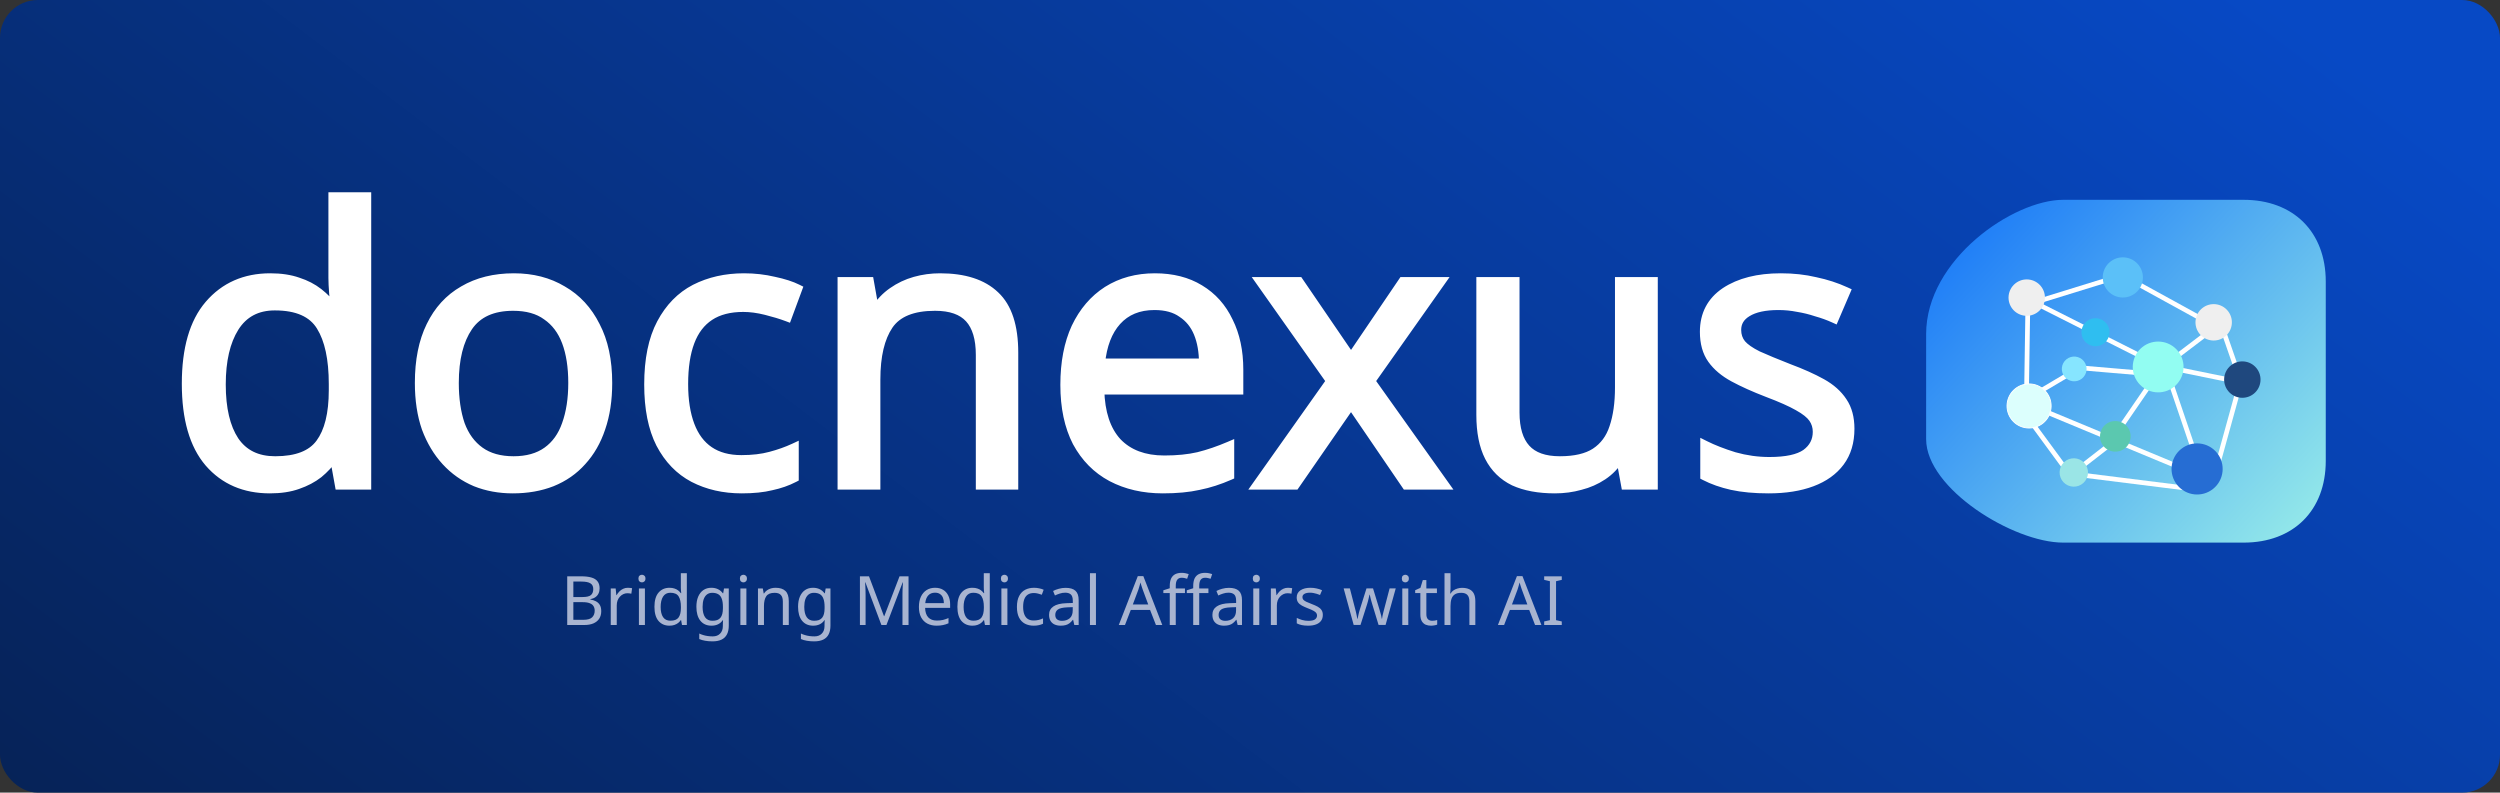 <svg width="2640" height="837" viewBox="0 0 2640 837" fill="none" xmlns="http://www.w3.org/2000/svg">
<rect x="0" y="0" width="2640" height="837" fill="#333333" stroke="none"/>
<rect width="2640" height="837" rx="40" fill="url(#paint0_linear_2361_11659)"/>
<path fill-rule="evenodd" clip-rule="evenodd" d="M2178.7 211C2126.08 211 2034 274 2034 352.768V463.764C2034 516.084 2126.08 573 2178.7 573H2369.25C2421.87 573 2456 539.062 2456 486.742V297.258C2456 244.938 2421.87 211 2369.25 211H2178.7Z" fill="url(#paint1_linear_2361_11659)"/>
<path d="M285 516C258.333 516 237 506.8 221 488.4C205 469.733 197 442 197 405.2C197 368.4 205 340.667 221 322C237.267 303.067 258.733 293.6 285.4 293.6C296.6 293.6 306.333 295.067 314.6 298C322.867 300.667 330.067 304.4 336.2 309.2C342.333 314 347.533 319.333 351.8 325.2H354.2C353.933 321.733 353.4 316.667 352.6 310C352.067 303.067 351.8 297.6 351.8 293.6V208H387V512H358.6L353.4 483.2H351.8C347.533 489.333 342.333 494.933 336.2 500C330.067 504.8 322.733 508.667 314.2 511.6C305.933 514.533 296.2 516 285 516ZM290.6 486.8C313.267 486.8 329.133 480.667 338.2 468.4C347.533 455.867 352.2 437.067 352.2 412V405.6C352.2 378.933 347.8 358.533 339 344.4C330.2 330 313.933 322.8 290.2 322.8C271.267 322.8 257 330.4 247.4 345.6C238.067 360.533 233.4 380.667 233.4 406C233.4 431.6 238.067 451.467 247.4 465.6C257 479.733 271.4 486.8 290.6 486.8ZM641.494 404.4C641.494 422.267 639.094 438.133 634.294 452C629.76 465.6 623.094 477.2 614.294 486.8C605.76 496.4 595.227 503.733 582.694 508.8C570.427 513.6 556.694 516 541.494 516C527.36 516 514.294 513.6 502.294 508.8C490.294 503.733 479.894 496.4 471.094 486.8C462.294 477.2 455.36 465.6 450.294 452C445.494 438.133 443.094 422.267 443.094 404.4C443.094 380.667 447.094 360.667 455.094 344.4C463.094 327.867 474.56 315.333 489.494 306.8C504.427 298 522.16 293.6 542.694 293.6C562.16 293.6 579.227 298 593.894 306.8C608.827 315.333 620.427 327.867 628.694 344.4C637.227 360.667 641.494 380.667 641.494 404.4ZM479.494 404.4C479.494 421.2 481.627 435.867 485.894 448.4C490.427 460.667 497.36 470.133 506.694 476.8C516.027 483.467 527.894 486.8 542.294 486.8C556.694 486.8 568.56 483.467 577.894 476.8C587.227 470.133 594.027 460.667 598.294 448.4C602.827 435.867 605.094 421.2 605.094 404.4C605.094 387.333 602.827 372.8 598.294 360.8C593.76 348.8 586.827 339.6 577.494 333.2C568.427 326.533 556.56 323.2 541.894 323.2C520.027 323.2 504.16 330.4 494.294 344.8C484.427 359.2 479.494 379.067 479.494 404.4ZM783.281 516C764.348 516 747.415 512.133 732.481 504.4C717.815 496.667 706.215 484.667 697.681 468.4C689.415 452.133 685.281 431.333 685.281 406C685.281 379.6 689.681 358.133 698.481 341.6C707.281 325.067 719.148 312.933 734.081 305.2C749.281 297.467 766.481 293.6 785.681 293.6C796.615 293.6 807.148 294.8 817.281 297.2C827.415 299.333 835.681 302 842.081 305.2L831.281 334.4C824.881 332 817.415 329.733 808.881 327.6C800.348 325.467 792.348 324.4 784.881 324.4C770.481 324.4 758.615 327.467 749.281 333.6C739.948 339.733 733.015 348.8 728.481 360.8C723.948 372.8 721.681 387.733 721.681 405.6C721.681 422.667 723.948 437.2 728.481 449.2C733.015 461.2 739.815 470.267 748.881 476.4C757.948 482.533 769.281 485.6 782.881 485.6C794.615 485.6 804.881 484.4 813.681 482C822.748 479.6 831.015 476.667 838.481 473.2V504.4C831.281 508.133 823.281 510.933 814.481 512.8C805.948 514.933 795.548 516 783.281 516ZM992.669 293.6C1018.27 293.6 1037.6 299.867 1050.67 312.4C1063.74 324.667 1070.27 344.667 1070.27 372.4V512H1035.47V374.8C1035.47 357.467 1031.6 344.533 1023.87 336C1016.14 327.467 1004 323.2 987.469 323.2C963.735 323.2 947.335 329.867 938.269 343.2C929.202 356.533 924.669 375.733 924.669 400.8V512H889.469V297.6H917.869L923.069 326.8H925.069C929.869 319.333 935.735 313.2 942.669 308.4C949.869 303.333 957.735 299.6 966.269 297.2C974.802 294.8 983.602 293.6 992.669 293.6ZM1219.53 293.6C1237.93 293.6 1253.67 297.6 1266.73 305.6C1280.07 313.6 1290.2 324.933 1297.13 339.6C1304.33 354 1307.93 370.933 1307.93 390.4V411.6H1161.13C1161.67 435.867 1167.8 454.4 1179.53 467.2C1191.53 479.733 1208.2 486 1229.53 486C1243.13 486 1255.13 484.8 1265.53 482.4C1276.2 479.733 1287.13 476 1298.33 471.2V502C1287.4 506.8 1276.6 510.267 1265.93 512.4C1255.27 514.8 1242.6 516 1227.93 516C1207.67 516 1189.67 511.867 1173.93 503.6C1158.47 495.333 1146.33 483.067 1137.53 466.8C1129 450.267 1124.73 430.133 1124.73 406.4C1124.73 382.933 1128.6 362.8 1136.33 346C1144.33 329.2 1155.4 316.267 1169.53 307.2C1183.93 298.133 1200.6 293.6 1219.53 293.6ZM1219.13 322.4C1202.33 322.4 1189 327.867 1179.13 338.8C1169.53 349.467 1163.8 364.4 1161.93 383.6H1271.13C1271.13 371.333 1269.27 360.667 1265.53 351.6C1261.8 342.533 1256.07 335.467 1248.33 330.4C1240.87 325.067 1231.13 322.4 1219.13 322.4ZM1405.5 402.4L1331.5 297.6H1371.5L1426.7 378.4L1481.5 297.6H1521.1L1447.1 402.4L1525.1 512H1485.1L1426.7 426.4L1367.5 512H1327.9L1405.5 402.4ZM1745.62 297.6V512H1716.82L1711.62 483.6H1710.02C1705.49 491.067 1699.62 497.2 1692.42 502C1685.22 506.8 1677.36 510.267 1668.82 512.4C1660.29 514.8 1651.36 516 1642.02 516C1624.96 516 1610.56 513.333 1598.82 508C1587.36 502.4 1578.69 493.867 1572.82 482.4C1566.96 470.933 1564.02 456.133 1564.02 438V297.6H1599.62V435.6C1599.62 452.667 1603.49 465.467 1611.22 474C1618.96 482.533 1630.96 486.8 1647.22 486.8C1663.22 486.8 1675.76 483.867 1684.82 478C1694.16 471.867 1700.69 463.067 1704.42 451.6C1708.42 439.867 1710.42 425.733 1710.42 409.2V297.6H1745.62ZM1953.29 452.8C1953.29 466.667 1949.82 478.267 1942.89 487.6C1935.95 496.933 1926.09 504 1913.29 508.8C1900.49 513.6 1885.29 516 1867.69 516C1852.75 516 1839.82 514.8 1828.89 512.4C1818.22 510 1808.75 506.667 1800.49 502.4V470.4C1809.02 474.667 1819.29 478.667 1831.29 482.4C1843.55 485.867 1855.95 487.6 1868.49 487.6C1886.35 487.6 1899.29 484.8 1907.29 479.2C1915.29 473.333 1919.29 465.6 1919.29 456C1919.29 450.667 1917.82 445.867 1914.89 441.6C1911.95 437.333 1906.62 433.067 1898.89 428.8C1891.42 424.533 1880.62 419.733 1866.49 414.4C1852.62 409.067 1840.75 403.733 1830.89 398.4C1821.02 393.067 1813.42 386.667 1808.09 379.2C1802.75 371.733 1800.09 362.133 1800.09 350.4C1800.09 332.267 1807.42 318.267 1822.09 308.4C1837.02 298.533 1856.49 293.6 1880.49 293.6C1893.55 293.6 1905.69 294.933 1916.89 297.6C1928.35 300 1939.02 303.467 1948.89 308L1936.89 336C1931.02 333.333 1924.75 331.067 1918.09 329.2C1911.69 327.067 1905.15 325.467 1898.49 324.4C1891.82 323.067 1885.02 322.4 1878.09 322.4C1863.69 322.4 1852.62 324.8 1844.89 329.6C1837.42 334.133 1833.69 340.4 1833.69 348.4C1833.69 354.267 1835.42 359.333 1838.89 363.6C1842.35 367.6 1848.09 371.6 1856.09 375.6C1864.35 379.333 1875.29 383.867 1888.89 389.2C1902.49 394.267 1914.09 399.467 1923.69 404.8C1933.29 410.133 1940.62 416.667 1945.69 424.4C1950.75 431.867 1953.29 441.333 1953.29 452.8Z" fill="white"/>
<path d="M221 488.4L217.204 491.654L217.215 491.667L217.227 491.681L221 488.4ZM221 322L217.207 318.742L217.204 318.746L221 322ZM314.6 298L312.928 302.712L312.996 302.736L313.065 302.759L314.6 298ZM336.2 309.2L339.282 305.262L336.2 309.2ZM351.8 325.2L347.756 328.141L349.254 330.2H351.8V325.2ZM354.2 325.2V330.2H359.599L359.185 324.817L354.2 325.2ZM352.6 310L347.615 310.383L347.623 310.49L347.636 310.596L352.6 310ZM351.8 208V203H346.8V208H351.8ZM387 208H392V203H387V208ZM387 512V517H392V512H387ZM358.6 512L353.68 512.888L354.422 517H358.6V512ZM353.4 483.2L358.32 482.312L357.578 478.2H353.4V483.2ZM351.8 483.2V478.2H349.187L347.695 480.345L351.8 483.2ZM336.2 500L339.282 503.938L339.334 503.897L339.384 503.855L336.2 500ZM314.2 511.6L312.575 506.872L312.551 506.88L312.528 506.888L314.2 511.6ZM338.2 468.4L334.19 465.414L334.184 465.421L334.179 465.428L338.2 468.4ZM339 344.4L334.734 347.007L334.744 347.025L334.756 347.043L339 344.4ZM247.4 345.6L243.173 342.93L243.166 342.94L243.16 342.95L247.4 345.6ZM247.4 465.6L243.228 468.355L243.246 468.382L243.264 468.409L247.4 465.6ZM285 511C259.628 511 239.728 502.317 224.773 485.119L217.227 491.681C234.272 511.283 257.039 521 285 521V511ZM224.796 485.146C209.879 467.742 202 441.38 202 405.2H192C192 442.62 200.121 471.724 217.204 491.654L224.796 485.146ZM202 405.2C202 369.02 209.879 342.658 224.796 325.254L217.204 318.746C200.121 338.676 192 367.78 192 405.2H202ZM224.793 325.258C240.038 307.514 260.078 298.6 285.4 298.6V288.6C257.389 288.6 234.495 298.62 217.207 318.742L224.793 325.258ZM285.4 298.6C296.181 298.6 305.323 300.014 312.928 302.712L316.272 293.288C307.343 290.12 297.02 288.6 285.4 288.6V298.6ZM313.065 302.759C320.836 305.265 327.499 308.739 333.118 313.138L339.282 305.262C332.635 300.061 324.897 296.068 316.135 293.241L313.065 302.759ZM333.118 313.138C338.913 317.673 343.782 322.676 347.756 328.141L355.844 322.259C351.285 315.991 345.753 310.327 339.282 305.262L333.118 313.138ZM351.8 330.2H354.2V320.2H351.8V330.2ZM359.185 324.817C358.91 321.241 358.367 316.09 357.564 309.404L347.636 310.596C348.433 317.244 348.956 322.226 349.215 325.583L359.185 324.817ZM357.585 309.617C357.056 302.733 356.8 297.412 356.8 293.6H346.8C346.8 297.788 347.078 303.401 347.615 310.383L357.585 309.617ZM356.8 293.6V208H346.8V293.6H356.8ZM351.8 213H387V203H351.8V213ZM382 208V512H392V208H382ZM387 507H358.6V517H387V507ZM363.52 511.112L358.32 482.312L348.48 484.088L353.68 512.888L363.52 511.112ZM353.4 478.2H351.8V488.2H353.4V478.2ZM347.695 480.345C343.705 486.081 338.821 491.35 333.016 496.145L339.384 503.855C345.846 498.517 351.362 492.586 355.905 486.055L347.695 480.345ZM333.118 496.062C327.486 500.47 320.664 504.091 312.575 506.872L315.825 516.328C324.803 513.242 332.647 509.13 339.282 503.938L333.118 496.062ZM312.528 506.888C304.923 509.586 295.781 511 285 511V521C296.62 521 306.943 519.48 315.872 516.312L312.528 506.888ZM290.6 491.8C314.049 491.8 331.818 485.446 342.221 471.372L334.179 465.428C326.448 475.887 312.485 481.8 290.6 481.8V491.8ZM342.21 471.386C352.471 457.608 357.2 437.542 357.2 412H347.2C347.2 436.591 342.596 454.125 334.19 465.414L342.21 471.386ZM357.2 412V405.6H347.2V412H357.2ZM357.2 405.6C357.2 378.509 352.752 357.027 343.244 341.757L334.756 347.043C342.848 360.04 347.2 379.357 347.2 405.6H357.2ZM343.266 341.793C333.214 325.343 314.894 317.8 290.2 317.8V327.8C312.973 327.8 327.186 334.657 334.734 347.007L343.266 341.793ZM290.2 317.8C269.661 317.8 253.746 326.189 243.173 342.93L251.627 348.27C260.254 334.611 272.872 327.8 290.2 327.8V317.8ZM243.16 342.95C233.158 358.954 228.4 380.119 228.4 406H238.4C238.4 381.214 242.976 362.113 251.64 348.25L243.16 342.95ZM228.4 406C228.4 432.111 233.144 453.086 243.228 468.355L251.572 462.845C242.989 449.847 238.4 431.089 238.4 406H228.4ZM243.264 468.409C253.922 484.1 269.983 491.8 290.6 491.8V481.8C272.817 481.8 260.078 475.367 251.536 462.791L243.264 468.409ZM634.294 452L629.569 450.364L629.559 450.392L629.55 450.419L634.294 452ZM614.294 486.8L610.608 483.421L610.582 483.45L610.557 483.478L614.294 486.8ZM582.694 508.8L584.516 513.456L584.542 513.446L584.568 513.436L582.694 508.8ZM502.294 508.8L500.349 513.406L500.393 513.425L500.437 513.442L502.294 508.8ZM471.094 486.8L467.408 490.179L467.408 490.179L471.094 486.8ZM450.294 452L445.569 453.636L445.588 453.691L445.608 453.746L450.294 452ZM455.094 344.4L459.581 346.607L459.588 346.592L459.595 346.578L455.094 344.4ZM489.494 306.8L491.974 311.141L492.003 311.125L492.032 311.108L489.494 306.8ZM593.894 306.8L591.321 311.087L591.367 311.115L591.413 311.141L593.894 306.8ZM628.694 344.4L624.222 346.636L624.243 346.68L624.266 346.723L628.694 344.4ZM485.894 448.4L481.161 450.011L481.181 450.073L481.204 450.133L485.894 448.4ZM506.694 476.8L509.6 472.731L509.6 472.731L506.694 476.8ZM577.894 476.8L574.988 472.731L574.988 472.731L577.894 476.8ZM598.294 448.4L593.592 446.699L593.581 446.728L593.571 446.757L598.294 448.4ZM598.294 360.8L602.971 359.033L602.971 359.033L598.294 360.8ZM577.494 333.2L574.532 337.228L574.598 337.277L574.666 337.324L577.494 333.2ZM494.294 344.8L498.418 347.626L498.418 347.626L494.294 344.8ZM636.494 404.4C636.494 421.827 634.152 437.124 629.569 450.364L639.019 453.636C644.035 439.143 646.494 422.706 646.494 404.4H636.494ZM629.55 450.419C625.217 463.42 618.887 474.39 610.608 483.421L617.98 490.179C627.3 480.01 634.304 467.78 639.037 453.581L629.55 450.419ZM610.557 483.478C602.562 492.472 592.678 499.371 580.82 504.164L584.568 513.436C597.776 508.096 608.959 500.328 618.031 490.122L610.557 483.478ZM580.872 504.144C569.268 508.684 556.165 511 541.494 511V521C557.222 521 571.586 518.516 584.516 513.456L580.872 504.144ZM541.494 511C527.937 511 515.507 508.7 504.151 504.158L500.437 513.442C513.08 518.5 526.784 521 541.494 521V511ZM504.239 504.194C492.9 499.406 483.094 492.492 474.78 483.421L467.408 490.179C476.693 500.308 487.687 508.06 500.349 513.406L504.239 504.194ZM474.78 483.421C466.462 474.348 459.847 463.32 454.979 450.254L445.608 453.746C450.874 467.88 458.126 480.052 467.408 490.179L474.78 483.421ZM455.019 450.364C450.435 437.124 448.094 421.827 448.094 404.4H438.094C438.094 422.706 440.552 439.143 445.569 453.636L455.019 450.364ZM448.094 404.4C448.094 381.204 452.006 362.008 459.581 346.607L450.607 342.193C442.182 359.325 438.094 380.129 438.094 404.4H448.094ZM459.595 346.578C467.186 330.888 477.978 319.139 491.974 311.141L487.013 302.459C471.143 311.527 459.001 324.845 450.593 342.222L459.595 346.578ZM492.032 311.108C506.065 302.838 522.887 298.6 542.694 298.6V288.6C521.434 288.6 502.789 293.162 486.955 302.492L492.032 311.108ZM542.694 298.6C561.382 298.6 577.534 302.815 591.321 311.087L596.466 302.513C580.92 293.185 562.939 288.6 542.694 288.6V298.6ZM591.413 311.141C605.425 319.148 616.362 330.916 624.222 346.636L633.166 342.164C624.492 324.817 612.23 311.519 596.374 302.459L591.413 311.141ZM624.266 346.723C632.33 362.094 636.494 381.247 636.494 404.4H646.494C646.494 380.087 642.124 359.239 633.122 342.077L624.266 346.723ZM474.494 404.4C474.494 421.608 476.677 436.841 481.161 450.011L490.627 446.789C486.577 434.892 484.494 420.792 484.494 404.4H474.494ZM481.204 450.133C486.034 463.203 493.529 473.541 503.788 480.869L509.6 472.731C501.192 466.726 494.82 458.13 490.584 446.667L481.204 450.133ZM503.788 480.869C514.164 488.28 527.12 491.8 542.294 491.8V481.8C528.668 481.8 517.89 478.653 509.6 472.731L503.788 480.869ZM542.294 491.8C557.468 491.8 570.424 488.28 580.8 480.869L574.988 472.731C566.697 478.653 555.92 481.8 542.294 481.8V491.8ZM580.8 480.869C591.084 473.523 598.456 463.152 603.016 450.043L593.571 446.757C589.598 458.181 583.37 466.744 574.988 472.731L580.8 480.869ZM602.996 450.101C607.77 436.901 610.094 421.635 610.094 404.4H600.094C600.094 420.765 597.884 434.832 593.592 446.699L602.996 450.101ZM610.094 404.4C610.094 386.918 607.775 371.75 602.971 359.033L593.616 362.567C597.879 373.85 600.094 387.749 600.094 404.4H610.094ZM602.971 359.033C598.127 346.209 590.607 336.13 580.321 329.076L574.666 337.324C583.047 343.07 589.394 351.391 593.616 362.567L602.971 359.033ZM580.456 329.172C570.303 321.706 557.303 318.2 541.894 318.2V328.2C555.817 328.2 566.552 331.36 574.532 337.228L580.456 329.172ZM541.894 318.2C518.847 318.2 501.205 325.867 490.169 341.974L498.418 347.626C507.116 334.933 521.207 328.2 541.894 328.2V318.2ZM490.169 341.974C479.528 357.504 474.494 378.492 474.494 404.4H484.494C484.494 379.642 489.326 360.896 498.418 347.626L490.169 341.974ZM732.481 504.4L730.149 508.823L730.166 508.831L730.182 508.84L732.481 504.4ZM697.681 468.4L693.224 470.665L693.238 470.694L693.254 470.723L697.681 468.4ZM698.481 341.6L702.895 343.949L702.895 343.949L698.481 341.6ZM734.081 305.2L731.814 300.744L731.798 300.752L731.782 300.76L734.081 305.2ZM817.281 297.2L816.129 302.065L816.19 302.08L816.251 302.093L817.281 297.2ZM842.081 305.2L846.771 306.934L848.325 302.732L844.317 300.728L842.081 305.2ZM831.281 334.4L829.526 339.082L834.228 340.845L835.971 336.134L831.281 334.4ZM808.881 327.6L810.094 322.749L810.094 322.749L808.881 327.6ZM728.481 360.8L723.804 359.033L723.804 359.033L728.481 360.8ZM728.481 449.2L723.804 450.967L723.804 450.967L728.481 449.2ZM748.881 476.4L751.683 472.259L751.683 472.259L748.881 476.4ZM813.681 482L812.402 477.166L812.384 477.171L812.366 477.176L813.681 482ZM838.481 473.2H843.481V465.366L836.376 468.665L838.481 473.2ZM838.481 504.4L840.783 508.839L843.481 507.44V504.4H838.481ZM814.481 512.8L813.444 507.909L813.356 507.927L813.269 507.949L814.481 512.8ZM783.281 511C765.046 511 748.918 507.281 734.781 499.96L730.182 508.84C745.911 516.985 763.65 521 783.281 521V511ZM734.813 499.977C721.137 492.766 710.225 481.549 702.109 466.077L693.254 470.723C702.204 487.785 714.492 500.567 730.149 508.823L734.813 499.977ZM702.139 466.135C694.34 450.788 690.281 430.835 690.281 406H680.281C680.281 431.832 684.489 453.478 693.224 470.665L702.139 466.135ZM690.281 406C690.281 380.103 694.605 359.524 702.895 343.949L694.068 339.251C684.757 356.743 680.281 379.097 680.281 406H690.281ZM702.895 343.949C711.275 328.205 722.449 316.855 736.381 309.64L731.782 300.76C715.847 309.012 703.288 321.928 694.068 339.251L702.895 343.949ZM736.349 309.656C750.762 302.323 767.169 298.6 785.681 298.6V288.6C765.793 288.6 747.8 292.61 731.814 300.744L736.349 309.656ZM785.681 298.6C796.246 298.6 806.392 299.759 816.129 302.065L818.434 292.335C807.904 289.841 796.983 288.6 785.681 288.6V298.6ZM816.251 302.093C826.135 304.174 833.956 306.728 839.845 309.672L844.317 300.728C837.406 297.272 828.694 294.493 818.311 292.307L816.251 302.093ZM837.392 303.466L826.592 332.666L835.971 336.134L846.771 306.934L837.392 303.466ZM833.037 329.718C826.417 327.236 818.762 324.916 810.094 322.749L807.669 332.451C816.067 334.55 823.345 336.764 829.526 339.082L833.037 329.718ZM810.094 322.749C801.232 320.534 792.822 319.4 784.881 319.4V329.4C791.874 329.4 799.464 330.399 807.669 332.451L810.094 322.749ZM784.881 319.4C769.785 319.4 756.89 322.617 746.535 329.421L752.027 337.779C760.339 332.316 771.178 329.4 784.881 329.4V319.4ZM746.535 329.421C736.193 336.218 728.653 346.198 723.804 359.033L733.159 362.567C737.376 351.402 743.703 343.249 752.027 337.779L746.535 329.421ZM723.804 359.033C718.991 371.772 716.681 387.349 716.681 405.6H726.681C726.681 388.117 728.904 373.828 733.159 362.567L723.804 359.033ZM716.681 405.6C716.681 423.082 719 438.25 723.804 450.967L733.159 447.433C728.896 436.15 726.681 422.251 726.681 405.6H716.681ZM723.804 450.967C728.638 463.762 736.018 473.735 746.08 480.541L751.683 472.259C743.611 466.799 737.391 458.638 733.159 447.433L723.804 450.967ZM746.08 480.541C756.154 487.357 768.526 490.6 782.881 490.6V480.6C770.037 480.6 759.741 477.71 751.683 472.259L746.08 480.541ZM782.881 490.6C794.939 490.6 805.666 489.369 814.997 486.824L812.366 477.176C804.096 479.431 794.29 480.6 782.881 480.6V490.6ZM814.961 486.834C824.273 484.369 832.82 481.341 840.587 477.735L836.376 468.665C829.209 471.992 821.223 474.831 812.402 477.166L814.961 486.834ZM833.481 473.2V504.4H843.481V473.2H833.481ZM836.18 499.961C829.42 503.466 821.851 506.125 813.444 507.909L815.519 517.691C824.711 515.741 833.143 512.8 840.783 508.839L836.18 499.961ZM813.269 507.949C805.253 509.953 795.287 511 783.281 511V521C795.809 521 806.643 519.914 815.694 517.651L813.269 507.949ZM1050.67 312.4L1047.21 316.008L1047.23 316.027L1047.25 316.045L1050.67 312.4ZM1070.27 512V517H1075.27V512H1070.27ZM1035.47 512H1030.47V517H1035.47V512ZM1023.87 336L1027.57 332.642L1027.57 332.642L1023.87 336ZM938.269 343.2L942.403 346.012L942.403 346.012L938.269 343.2ZM924.669 512V517H929.669V512H924.669ZM889.469 512H884.469V517H889.469V512ZM889.469 297.6V292.6H884.469V297.6H889.469ZM917.869 297.6L922.791 296.723L922.057 292.6H917.869V297.6ZM923.069 326.8L918.146 327.677L918.881 331.8H923.069V326.8ZM925.069 326.8V331.8H927.799L929.275 329.504L925.069 326.8ZM942.669 308.4L945.515 312.511L945.531 312.5L945.546 312.489L942.669 308.4ZM992.669 298.6C1017.52 298.6 1035.4 304.681 1047.21 316.008L1054.13 308.792C1039.81 295.052 1019.02 288.6 992.669 288.6V298.6ZM1047.25 316.045C1058.87 326.956 1065.27 345.303 1065.27 372.4H1075.27C1075.27 344.031 1068.6 322.378 1054.09 308.755L1047.25 316.045ZM1065.27 372.4V512H1075.27V372.4H1065.27ZM1070.27 507H1035.47V517H1070.27V507ZM1040.47 512V374.8H1030.47V512H1040.47ZM1040.47 374.8C1040.47 356.835 1036.48 342.465 1027.57 332.642L1020.16 339.358C1026.73 346.602 1030.47 358.098 1030.47 374.8H1040.47ZM1027.57 332.642C1018.54 322.674 1004.79 318.2 987.469 318.2V328.2C1003.22 328.2 1013.73 332.259 1020.16 339.358L1027.57 332.642ZM987.469 318.2C962.91 318.2 944.518 325.119 934.134 340.388L942.403 346.012C950.153 334.615 964.56 328.2 987.469 328.2V318.2ZM934.134 340.388C924.27 354.894 919.669 375.246 919.669 400.8H929.669C929.669 376.221 934.134 358.173 942.403 346.012L934.134 340.388ZM919.669 400.8V512H929.669V400.8H919.669ZM924.669 507H889.469V517H924.669V507ZM894.469 512V297.6H884.469V512H894.469ZM889.469 302.6H917.869V292.6H889.469V302.6ZM912.946 298.477L918.146 327.677L927.991 325.923L922.791 296.723L912.946 298.477ZM923.069 331.8H925.069V321.8H923.069V331.8ZM929.275 329.504C933.738 322.562 939.151 316.917 945.515 312.511L939.823 304.289C932.32 309.483 926 316.105 920.863 324.096L929.275 329.504ZM945.546 312.489C952.28 307.751 959.631 304.261 967.622 302.013L964.915 292.387C955.84 294.939 947.458 298.916 939.791 304.311L945.546 312.489ZM967.622 302.013C975.705 299.74 984.049 298.6 992.669 298.6V288.6C983.155 288.6 973.899 289.86 964.915 292.387L967.622 302.013ZM1266.73 305.6L1264.12 309.864L1264.14 309.876L1264.16 309.887L1266.73 305.6ZM1297.13 339.6L1292.61 341.737L1292.64 341.787L1292.66 341.836L1297.13 339.6ZM1307.93 411.6V416.6H1312.93V411.6H1307.93ZM1161.13 411.6V406.6H1156.02L1156.14 411.71L1161.13 411.6ZM1179.53 467.2L1175.85 470.579L1175.89 470.619L1175.92 470.658L1179.53 467.2ZM1265.53 482.4L1266.66 487.272L1266.7 487.262L1266.75 487.251L1265.53 482.4ZM1298.33 471.2H1303.33V463.617L1296.36 466.604L1298.33 471.2ZM1298.33 502L1300.34 506.578L1303.33 505.266V502H1298.33ZM1265.93 512.4L1264.95 507.497L1264.9 507.509L1264.84 507.522L1265.93 512.4ZM1173.93 503.6L1171.58 508.01L1171.59 508.018L1171.61 508.026L1173.93 503.6ZM1137.53 466.8L1133.09 469.093L1133.11 469.136L1133.14 469.179L1137.53 466.8ZM1136.33 346L1131.82 343.85L1131.81 343.88L1131.79 343.909L1136.33 346ZM1169.53 307.2L1166.87 302.969L1166.85 302.98L1166.83 302.992L1169.53 307.2ZM1179.13 338.8L1175.42 335.45L1175.42 335.455L1179.13 338.8ZM1161.93 383.6L1156.96 383.116L1156.42 388.6H1161.93V383.6ZM1271.13 383.6V388.6H1276.13V383.6H1271.13ZM1265.53 351.6L1260.91 353.504L1260.91 353.504L1265.53 351.6ZM1248.33 330.4L1245.43 334.469L1245.51 334.527L1245.59 334.582L1248.33 330.4ZM1219.53 298.6C1237.2 298.6 1251.99 302.434 1264.12 309.864L1269.35 301.336C1255.35 292.766 1238.67 288.6 1219.53 288.6V298.6ZM1264.16 309.887C1276.61 317.356 1286.08 327.923 1292.61 341.737L1301.65 337.463C1294.32 321.944 1283.53 309.844 1269.31 301.313L1264.16 309.887ZM1292.66 341.836C1299.45 355.411 1302.93 371.549 1302.93 390.4H1312.93C1312.93 370.317 1309.22 352.589 1301.61 337.364L1292.66 341.836ZM1302.93 390.4V411.6H1312.93V390.4H1302.93ZM1307.93 406.6H1161.13V416.6H1307.93V406.6ZM1156.14 411.71C1156.69 436.709 1163.02 456.584 1175.85 470.579L1183.22 463.821C1172.58 452.216 1166.65 435.025 1166.13 411.49L1156.14 411.71ZM1175.92 470.658C1189.07 484.394 1207.17 491 1229.53 491V481C1209.23 481 1193.99 475.072 1183.15 463.742L1175.92 470.658ZM1229.53 491C1243.42 491 1255.81 489.777 1266.66 487.272L1264.41 477.528C1254.46 479.823 1242.85 481 1229.53 481V491ZM1266.75 487.251C1277.7 484.513 1288.88 480.69 1300.3 475.796L1296.36 466.604C1285.38 471.31 1274.7 474.954 1264.32 477.549L1266.75 487.251ZM1293.33 471.2V502H1303.33V471.2H1293.33ZM1296.32 497.422C1285.69 502.091 1275.23 505.441 1264.95 507.497L1266.91 517.303C1277.97 515.092 1289.11 511.509 1300.34 506.578L1296.32 497.422ZM1264.84 507.522C1254.63 509.819 1242.35 511 1227.93 511V521C1242.85 521 1255.91 519.781 1267.03 517.278L1264.84 507.522ZM1227.93 511C1208.36 511 1191.18 507.014 1176.26 499.174L1171.61 508.026C1188.15 516.72 1206.97 521 1227.93 521V511ZM1176.29 499.19C1161.74 491.412 1150.29 479.875 1141.93 464.421L1133.14 469.179C1142.38 486.259 1155.2 499.255 1171.58 508.01L1176.29 499.19ZM1141.98 464.507C1133.9 448.851 1129.73 429.549 1129.73 406.4H1119.73C1119.73 430.717 1124.11 451.682 1133.09 469.093L1141.98 464.507ZM1129.73 406.4C1129.73 383.467 1133.51 364.084 1140.88 348.091L1131.79 343.909C1123.69 361.516 1119.73 382.399 1119.73 406.4H1129.73ZM1140.85 348.15C1148.49 332.098 1158.97 319.918 1172.23 311.408L1166.83 302.992C1151.83 312.615 1140.18 326.302 1131.82 343.85L1140.85 348.15ZM1172.2 311.431C1185.71 302.922 1201.43 298.6 1219.53 298.6V288.6C1199.77 288.6 1182.16 293.344 1166.87 302.969L1172.2 311.431ZM1219.13 317.4C1201.14 317.4 1186.38 323.313 1175.42 335.45L1182.85 342.15C1191.63 332.42 1203.53 327.4 1219.13 327.4V317.4ZM1175.42 335.455C1164.89 347.15 1158.89 363.214 1156.96 383.116L1166.91 384.084C1168.71 365.586 1174.18 351.784 1182.85 342.145L1175.42 335.455ZM1161.93 388.6H1271.13V378.6H1161.93V388.6ZM1276.13 383.6C1276.13 370.838 1274.19 359.498 1270.16 349.696L1260.91 353.504C1264.34 361.836 1266.13 371.828 1266.13 383.6H1276.13ZM1270.16 349.696C1266.07 339.757 1259.7 331.871 1251.07 326.218L1245.59 334.582C1252.43 339.062 1257.54 345.309 1260.91 353.504L1270.16 349.696ZM1251.24 326.331C1242.7 320.23 1231.86 317.4 1219.13 317.4V327.4C1230.41 327.4 1239.04 329.903 1245.43 334.469L1251.24 326.331ZM1405.5 402.4L1409.58 405.289L1411.63 402.404L1409.59 399.516L1405.5 402.4ZM1331.5 297.6V292.6H1321.85L1327.42 300.484L1331.5 297.6ZM1371.5 297.6L1375.63 294.78L1374.14 292.6H1371.5V297.6ZM1426.7 378.4L1422.57 381.22L1426.72 387.286L1430.84 381.206L1426.7 378.4ZM1481.5 297.6V292.6H1478.85L1477.37 294.793L1481.5 297.6ZM1521.1 297.6L1525.19 300.484L1530.75 292.6H1521.1V297.6ZM1447.1 402.4L1443.02 399.516L1440.97 402.411L1443.03 405.299L1447.1 402.4ZM1525.1 512V517H1534.8L1529.18 509.101L1525.1 512ZM1485.1 512L1480.97 514.818L1482.46 517H1485.1V512ZM1426.7 426.4L1430.83 423.582L1426.73 417.569L1422.59 423.556L1426.7 426.4ZM1367.5 512V517H1370.12L1371.62 514.844L1367.5 512ZM1327.9 512L1323.82 509.111L1318.24 517H1327.9V512ZM1409.59 399.516L1335.59 294.716L1327.42 300.484L1401.42 405.284L1409.59 399.516ZM1331.5 302.6H1371.5V292.6H1331.5V302.6ZM1367.37 300.42L1422.57 381.22L1430.83 375.58L1375.63 294.78L1367.37 300.42ZM1430.84 381.206L1485.64 300.406L1477.37 294.793L1422.57 375.593L1430.84 381.206ZM1481.5 302.6H1521.1V292.6H1481.5V302.6ZM1517.02 294.716L1443.02 399.516L1451.19 405.284L1525.19 300.484L1517.02 294.716ZM1443.03 405.299L1521.03 514.899L1529.18 509.101L1451.18 399.501L1443.03 405.299ZM1525.1 507H1485.1V517H1525.1V507ZM1489.23 509.182L1430.83 423.582L1422.57 429.218L1480.97 514.818L1489.23 509.182ZM1422.59 423.556L1363.39 509.156L1371.62 514.844L1430.82 429.244L1422.59 423.556ZM1367.5 507H1327.9V517H1367.5V507ZM1331.98 514.889L1409.58 405.289L1401.42 399.511L1323.82 509.111L1331.98 514.889ZM1745.62 297.6H1750.62V292.6H1745.62V297.6ZM1745.62 512V517H1750.62V512H1745.62ZM1716.82 512L1711.9 512.901L1712.65 517H1716.82V512ZM1711.62 483.6L1716.54 482.699L1715.79 478.6H1711.62V483.6ZM1710.02 483.6V478.6H1707.21L1705.75 481.005L1710.02 483.6ZM1692.42 502L1689.65 497.84L1689.65 497.84L1692.42 502ZM1668.82 512.4L1667.61 507.549L1667.54 507.567L1667.47 507.587L1668.82 512.4ZM1598.82 508L1596.63 512.493L1596.69 512.523L1596.75 512.552L1598.82 508ZM1572.82 482.4L1568.37 484.677L1568.37 484.677L1572.82 482.4ZM1564.02 297.6V292.6H1559.02V297.6H1564.02ZM1599.62 297.6H1604.62V292.6H1599.62V297.6ZM1611.22 474L1614.93 470.642L1614.93 470.642L1611.22 474ZM1684.82 478L1687.54 482.198L1687.55 482.188L1687.57 482.179L1684.82 478ZM1704.42 451.6L1699.69 449.987L1699.68 450.019L1699.67 450.052L1704.42 451.6ZM1710.42 297.6V292.6H1705.42V297.6H1710.42ZM1740.62 297.6V512H1750.62V297.6H1740.62ZM1745.62 507H1716.82V517H1745.62V507ZM1721.74 511.099L1716.54 482.699L1706.7 484.501L1711.9 512.901L1721.74 511.099ZM1711.62 478.6H1710.02V488.6H1711.62V478.6ZM1705.75 481.005C1701.59 487.853 1696.23 493.449 1689.65 497.84L1695.2 506.16C1703.01 500.951 1709.39 494.281 1714.3 486.195L1705.75 481.005ZM1689.65 497.84C1682.93 502.317 1675.6 505.553 1667.61 507.549L1670.03 517.251C1679.11 514.981 1687.51 511.283 1695.2 506.16L1689.65 497.84ZM1667.47 507.587C1659.4 509.856 1650.92 511 1642.02 511V521C1651.79 521 1661.18 519.744 1670.18 517.213L1667.47 507.587ZM1642.02 511C1625.45 511 1611.8 508.407 1600.89 503.448L1596.75 512.552C1609.31 518.26 1624.46 521 1642.02 521V511ZM1601.02 503.507C1590.53 498.387 1582.65 490.636 1577.27 480.123L1568.37 484.677C1574.73 497.098 1584.18 506.413 1596.63 512.493L1601.02 503.507ZM1577.27 480.123C1571.88 469.589 1569.02 455.645 1569.02 438H1559.02C1559.02 456.622 1562.03 472.278 1568.37 484.677L1577.27 480.123ZM1569.02 438V297.6H1559.02V438H1569.02ZM1564.02 302.6H1599.62V292.6H1564.02V302.6ZM1594.62 297.6V435.6H1604.62V297.6H1594.62ZM1594.62 435.6C1594.62 453.322 1598.63 467.547 1607.52 477.358L1614.93 470.642C1608.35 463.386 1604.62 452.011 1604.62 435.6H1594.62ZM1607.52 477.358C1616.54 487.31 1630.14 491.8 1647.22 491.8V481.8C1631.77 481.8 1621.37 477.756 1614.93 470.642L1607.52 477.358ZM1647.22 491.8C1663.75 491.8 1677.36 488.783 1687.54 482.198L1682.11 473.802C1674.15 478.95 1662.69 481.8 1647.22 481.8V491.8ZM1687.57 482.179C1697.93 475.371 1705.12 465.602 1709.18 453.148L1699.67 450.052C1696.26 460.531 1690.38 468.363 1682.08 473.821L1687.57 482.179ZM1709.15 453.213C1713.38 440.82 1715.42 426.111 1715.42 409.2H1705.42C1705.42 425.356 1703.46 438.914 1699.69 449.987L1709.15 453.213ZM1715.42 409.2V297.6H1705.42V409.2H1715.42ZM1710.42 302.6H1745.62V292.6H1710.42V302.6ZM1942.89 487.6L1938.87 484.618L1938.87 484.618L1942.89 487.6ZM1913.29 508.8L1911.53 504.118L1913.29 508.8ZM1828.89 512.4L1827.79 517.278L1827.8 517.281L1827.82 517.284L1828.89 512.4ZM1800.49 502.4H1795.49V505.446L1798.19 506.843L1800.49 502.4ZM1800.49 470.4L1802.72 465.928L1795.49 462.31V470.4H1800.49ZM1831.29 482.4L1829.8 487.174L1829.86 487.194L1829.93 487.212L1831.29 482.4ZM1907.29 479.2L1910.15 483.296L1910.2 483.265L1910.24 483.232L1907.29 479.2ZM1914.89 441.6L1919.01 438.767L1919.01 438.767L1914.89 441.6ZM1898.89 428.8L1896.41 433.141L1896.44 433.16L1896.47 433.178L1898.89 428.8ZM1866.49 414.4L1864.69 419.067L1864.71 419.072L1864.72 419.078L1866.49 414.4ZM1808.09 379.2L1804.02 382.106L1804.02 382.106L1808.09 379.2ZM1822.09 308.4L1819.33 304.228L1819.31 304.24L1819.3 304.251L1822.09 308.4ZM1916.89 297.6L1915.73 302.464L1915.8 302.48L1915.86 302.494L1916.89 297.6ZM1948.89 308L1953.48 309.97L1955.4 305.491L1950.97 303.457L1948.89 308ZM1936.89 336L1934.82 340.552L1939.47 342.666L1941.48 337.97L1936.89 336ZM1918.09 329.2L1916.51 333.943L1916.62 333.982L1916.74 334.015L1918.09 329.2ZM1898.49 324.4L1897.51 329.303L1897.6 329.322L1897.7 329.337L1898.49 324.4ZM1844.89 329.6L1847.48 333.874L1847.5 333.861L1847.52 333.848L1844.89 329.6ZM1838.89 363.6L1835.01 366.753L1835.06 366.815L1835.11 366.875L1838.89 363.6ZM1856.09 375.6L1853.85 380.072L1853.94 380.116L1854.03 380.157L1856.09 375.6ZM1888.89 389.2L1887.06 393.855L1887.1 393.87L1887.14 393.885L1888.89 389.2ZM1923.69 404.8L1921.26 409.171L1921.26 409.171L1923.69 404.8ZM1945.69 424.4L1941.51 427.14L1941.53 427.174L1941.55 427.208L1945.69 424.4ZM1948.29 452.8C1948.29 465.806 1945.05 476.304 1938.87 484.618L1946.9 490.582C1954.59 480.23 1958.29 467.528 1958.29 452.8H1948.29ZM1938.87 484.618C1932.61 493.052 1923.59 499.596 1911.53 504.118L1915.04 513.482C1928.58 508.404 1939.3 500.814 1946.9 490.582L1938.87 484.618ZM1911.53 504.118C1899.43 508.657 1884.85 511 1867.69 511V521C1885.72 521 1901.55 518.543 1915.04 513.482L1911.53 504.118ZM1867.69 511C1853 511 1840.45 509.818 1829.96 507.516L1827.82 517.284C1839.2 519.782 1852.51 521 1867.69 521V511ZM1829.99 507.522C1819.66 505.2 1810.61 501.998 1802.78 497.957L1798.19 506.843C1806.9 511.336 1816.78 514.8 1827.79 517.278L1829.99 507.522ZM1805.49 502.4V470.4H1795.49V502.4H1805.49ZM1798.25 474.872C1807.09 479.291 1817.62 483.384 1829.8 487.174L1832.77 477.626C1820.95 473.949 1810.95 470.043 1802.72 465.928L1798.25 474.872ZM1829.93 487.212C1842.63 490.801 1855.49 492.6 1868.49 492.6V482.6C1856.42 482.6 1844.48 480.932 1832.65 477.588L1829.93 487.212ZM1868.49 492.6C1886.64 492.6 1900.86 489.799 1910.15 483.296L1904.42 475.104C1897.71 479.801 1886.07 482.6 1868.49 482.6V492.6ZM1910.24 483.232C1919.48 476.461 1924.29 467.254 1924.29 456H1914.29C1914.29 463.946 1911.1 470.206 1904.33 475.168L1910.24 483.232ZM1924.29 456C1924.29 449.688 1922.53 443.894 1919.01 438.767L1910.77 444.433C1913.11 447.84 1914.29 451.646 1914.29 456H1924.29ZM1919.01 438.767C1915.43 433.558 1909.3 428.834 1901.3 424.422L1896.47 433.178C1903.94 437.299 1908.48 441.109 1910.77 444.433L1919.01 438.767ZM1901.37 424.459C1893.56 419.999 1882.48 415.09 1868.25 409.722L1864.72 419.078C1878.76 424.377 1889.28 429.068 1896.41 433.141L1901.37 424.459ZM1868.28 409.733C1854.56 404.454 1842.89 399.206 1833.27 394.001L1828.51 402.799C1838.61 408.26 1850.69 413.68 1864.69 419.067L1868.28 409.733ZM1833.27 394.001C1823.92 388.951 1816.96 383.018 1812.16 376.294L1804.02 382.106C1809.88 390.315 1818.12 397.182 1828.51 402.799L1833.27 394.001ZM1812.16 376.294C1807.58 369.885 1805.09 361.382 1805.09 350.4H1795.09C1795.09 362.884 1797.93 373.582 1804.02 382.106L1812.16 376.294ZM1805.09 350.4C1805.09 333.879 1811.63 321.458 1824.88 312.549L1819.3 304.251C1803.21 315.076 1795.09 330.654 1795.09 350.4H1805.09ZM1824.84 312.572C1838.72 303.401 1857.14 298.6 1880.49 298.6V288.6C1855.83 288.6 1835.32 293.666 1819.33 304.228L1824.84 312.572ZM1880.49 298.6C1893.22 298.6 1904.96 299.899 1915.73 302.464L1918.05 292.736C1906.42 289.968 1893.89 288.6 1880.49 288.6V298.6ZM1915.86 302.494C1926.99 304.823 1937.3 308.178 1946.8 312.543L1950.97 303.457C1940.74 298.755 1929.72 295.177 1917.91 292.706L1915.86 302.494ZM1944.29 306.03L1932.29 334.03L1941.48 337.97L1953.48 309.97L1944.29 306.03ZM1938.96 331.448C1932.84 328.668 1926.33 326.316 1919.44 324.385L1916.74 334.015C1923.18 335.817 1929.2 337.999 1934.82 340.552L1938.96 331.448ZM1919.67 324.457C1913.01 322.237 1906.21 320.572 1899.28 319.463L1897.7 329.337C1904.1 330.361 1910.36 331.896 1916.51 333.943L1919.67 324.457ZM1899.47 319.497C1892.47 318.098 1885.34 317.4 1878.09 317.4V327.4C1884.7 327.4 1891.17 328.035 1897.51 329.303L1899.47 319.497ZM1878.09 317.4C1863.25 317.4 1851.11 319.852 1842.25 325.352L1847.52 333.848C1854.13 329.748 1864.12 327.4 1878.09 327.4V317.4ZM1842.29 325.326C1833.5 330.666 1828.69 338.468 1828.69 348.4H1838.69C1838.69 342.332 1841.34 337.601 1847.48 333.874L1842.29 325.326ZM1828.69 348.4C1828.69 355.332 1830.77 361.533 1835.01 366.753L1842.77 360.447C1840.08 357.134 1838.69 353.201 1838.69 348.4H1828.69ZM1835.11 366.875C1839.2 371.6 1845.61 375.953 1853.85 380.072L1858.32 371.128C1850.56 367.247 1845.5 363.6 1842.67 360.325L1835.11 366.875ZM1854.03 380.157C1862.4 383.939 1873.42 388.507 1887.06 393.855L1890.71 384.545C1877.15 379.226 1866.3 374.728 1858.15 371.043L1854.03 380.157ZM1887.14 393.885C1900.58 398.891 1911.94 403.991 1921.26 409.171L1926.12 400.429C1916.24 394.942 1904.4 389.643 1890.63 384.515L1887.14 393.885ZM1921.26 409.171C1930.28 414.184 1936.96 420.201 1941.51 427.14L1949.87 421.66C1944.28 413.133 1936.29 406.082 1926.12 400.429L1921.26 409.171ZM1941.55 427.208C1945.92 433.647 1948.29 442.064 1948.29 452.8H1958.29C1958.29 440.603 1955.59 430.086 1949.82 421.592L1941.55 427.208Z" fill="white"/>
<path d="M613.672 608.592C617.944 608.592 621.52 609 624.4 609.816C627.328 610.632 629.512 611.976 630.952 613.848C632.44 615.72 633.184 618.216 633.184 621.336C633.184 623.352 632.8 625.152 632.032 626.736C631.312 628.272 630.208 629.568 628.72 630.624C627.28 631.632 625.504 632.328 623.392 632.712V633.072C625.552 633.408 627.496 634.032 629.224 634.944C631 635.856 632.392 637.152 633.4 638.832C634.408 640.512 634.912 642.696 634.912 645.384C634.912 648.504 634.192 651.168 632.752 653.376C631.312 655.536 629.248 657.192 626.56 658.344C623.92 659.448 620.752 660 617.056 660H598.984V608.592H613.672ZM614.968 630.48C619.384 630.48 622.408 629.784 624.04 628.392C625.672 626.952 626.488 624.84 626.488 622.056C626.488 619.224 625.48 617.208 623.464 616.008C621.496 614.76 618.328 614.136 613.96 614.136H605.464V630.48H614.968ZM605.464 635.88V654.528H615.832C620.392 654.528 623.56 653.64 625.336 651.864C627.112 650.088 628 647.76 628 644.88C628 643.056 627.592 641.472 626.776 640.128C626.008 638.784 624.688 637.752 622.816 637.032C620.992 636.264 618.496 635.88 615.328 635.88H605.464ZM662.948 620.688C663.668 620.688 664.436 620.736 665.252 620.832C666.116 620.88 666.86 620.976 667.484 621.12L666.692 626.952C666.068 626.808 665.372 626.688 664.604 626.592C663.884 626.496 663.188 626.448 662.516 626.448C661.028 626.448 659.612 626.76 658.268 627.384C656.924 628.008 655.724 628.896 654.668 630.048C653.612 631.152 652.772 632.496 652.148 634.08C651.572 635.664 651.284 637.44 651.284 639.408V660H644.948V621.408H650.132L650.852 628.464H651.14C651.956 627.024 652.94 625.728 654.092 624.576C655.244 623.376 656.564 622.44 658.052 621.768C659.54 621.048 661.172 620.688 662.948 620.688ZM681.026 621.408V660H674.69V621.408H681.026ZM677.93 606.936C678.89 606.936 679.73 607.272 680.45 607.944C681.218 608.568 681.602 609.576 681.602 610.968C681.602 612.312 681.218 613.32 680.45 613.992C679.73 614.664 678.89 615 677.93 615C676.874 615 675.986 614.664 675.266 613.992C674.546 613.32 674.186 612.312 674.186 610.968C674.186 609.576 674.546 608.568 675.266 607.944C675.986 607.272 676.874 606.936 677.93 606.936ZM706.933 660.72C702.133 660.72 698.293 659.064 695.413 655.752C692.533 652.392 691.093 647.4 691.093 640.776C691.093 634.152 692.533 629.16 695.413 625.8C698.341 622.392 702.205 620.688 707.005 620.688C709.021 620.688 710.773 620.952 712.261 621.48C713.749 621.96 715.045 622.632 716.149 623.496C717.253 624.36 718.189 625.32 718.957 626.376H719.389C719.341 625.752 719.245 624.84 719.101 623.64C719.005 622.392 718.957 621.408 718.957 620.688V605.28H725.293V660H720.181L719.245 654.816H718.957C718.189 655.92 717.253 656.928 716.149 657.84C715.045 658.704 713.725 659.4 712.189 659.928C710.701 660.456 708.949 660.72 706.933 660.72ZM707.941 655.464C712.021 655.464 714.877 654.36 716.509 652.152C718.189 649.896 719.029 646.512 719.029 642V640.848C719.029 636.048 718.237 632.376 716.653 629.832C715.069 627.24 712.141 625.944 707.869 625.944C704.461 625.944 701.893 627.312 700.165 630.048C698.485 632.736 697.645 636.36 697.645 640.92C697.645 645.528 698.485 649.104 700.165 651.648C701.893 654.192 704.485 655.464 707.941 655.464ZM751.23 620.688C753.774 620.688 756.054 621.168 758.07 622.128C760.134 623.088 761.886 624.552 763.326 626.52H763.686L764.55 621.408H769.59V660.648C769.59 664.296 768.966 667.344 767.718 669.792C766.47 672.288 764.574 674.16 762.03 675.408C759.486 676.656 756.246 677.28 752.31 677.28C749.526 677.28 746.958 677.064 744.606 676.632C742.302 676.248 740.238 675.648 738.414 674.832V669C739.662 669.624 741.03 670.152 742.518 670.584C744.006 671.064 745.614 671.424 747.342 671.664C749.07 671.904 750.846 672.024 752.67 672.024C755.982 672.024 758.574 671.04 760.446 669.072C762.366 667.152 763.326 664.512 763.326 661.152V659.64C763.326 659.064 763.35 658.248 763.398 657.192C763.446 656.088 763.494 655.32 763.542 654.888H763.254C761.91 656.856 760.23 658.32 758.214 659.28C756.246 660.24 753.942 660.72 751.302 660.72C746.31 660.72 742.398 658.968 739.566 655.464C736.782 651.96 735.39 647.064 735.39 640.776C735.39 636.648 736.014 633.096 737.262 630.12C738.558 627.096 740.382 624.768 742.734 623.136C745.086 621.504 747.918 620.688 751.23 620.688ZM752.094 626.016C749.934 626.016 748.086 626.592 746.55 627.744C745.062 628.896 743.91 630.576 743.094 632.784C742.326 634.992 741.942 637.68 741.942 640.848C741.942 645.6 742.806 649.248 744.534 651.792C746.31 654.288 748.878 655.536 752.238 655.536C754.206 655.536 755.886 655.296 757.278 654.816C758.67 654.288 759.822 653.496 760.734 652.44C761.646 651.336 762.318 649.944 762.75 648.264C763.182 646.584 763.398 644.592 763.398 642.288V640.776C763.398 637.272 762.99 634.44 762.174 632.28C761.406 630.12 760.182 628.536 758.502 627.528C756.822 626.52 754.686 626.016 752.094 626.016ZM788.183 621.408V660H781.847V621.408H788.183ZM785.087 606.936C786.047 606.936 786.887 607.272 787.607 607.944C788.375 608.568 788.759 609.576 788.759 610.968C788.759 612.312 788.375 613.32 787.607 613.992C786.887 614.664 786.047 615 785.087 615C784.031 615 783.143 614.664 782.423 613.992C781.703 613.32 781.343 612.312 781.343 610.968C781.343 609.576 781.703 608.568 782.423 607.944C783.143 607.272 784.031 606.936 785.087 606.936ZM818.985 620.688C823.593 620.688 827.073 621.816 829.425 624.072C831.777 626.28 832.953 629.88 832.953 634.872V660H826.689V635.304C826.689 632.184 825.993 629.856 824.601 628.32C823.209 626.784 821.025 626.016 818.049 626.016C813.777 626.016 810.825 627.216 809.193 629.616C807.561 632.016 806.745 635.472 806.745 639.984V660H800.409V621.408H805.521L806.457 626.664H806.817C807.681 625.32 808.737 624.216 809.985 623.352C811.281 622.44 812.697 621.768 814.233 621.336C815.769 620.904 817.353 620.688 818.985 620.688ZM858.597 620.688C861.141 620.688 863.421 621.168 865.437 622.128C867.501 623.088 869.253 624.552 870.693 626.52H871.053L871.917 621.408H876.957V660.648C876.957 664.296 876.333 667.344 875.085 669.792C873.837 672.288 871.941 674.16 869.397 675.408C866.853 676.656 863.613 677.28 859.677 677.28C856.893 677.28 854.325 677.064 851.973 676.632C849.669 676.248 847.605 675.648 845.781 674.832V669C847.029 669.624 848.397 670.152 849.885 670.584C851.373 671.064 852.981 671.424 854.709 671.664C856.437 671.904 858.213 672.024 860.037 672.024C863.349 672.024 865.941 671.04 867.813 669.072C869.733 667.152 870.693 664.512 870.693 661.152V659.64C870.693 659.064 870.717 658.248 870.765 657.192C870.813 656.088 870.861 655.32 870.909 654.888H870.621C869.277 656.856 867.597 658.32 865.581 659.28C863.613 660.24 861.309 660.72 858.669 660.72C853.677 660.72 849.765 658.968 846.933 655.464C844.149 651.96 842.757 647.064 842.757 640.776C842.757 636.648 843.381 633.096 844.629 630.12C845.925 627.096 847.749 624.768 850.101 623.136C852.453 621.504 855.285 620.688 858.597 620.688ZM859.461 626.016C857.301 626.016 855.453 626.592 853.917 627.744C852.429 628.896 851.277 630.576 850.461 632.784C849.693 634.992 849.309 637.68 849.309 640.848C849.309 645.6 850.173 649.248 851.901 651.792C853.677 654.288 856.245 655.536 859.605 655.536C861.573 655.536 863.253 655.296 864.645 654.816C866.037 654.288 867.189 653.496 868.101 652.44C869.013 651.336 869.685 649.944 870.117 648.264C870.549 646.584 870.765 644.592 870.765 642.288V640.776C870.765 637.272 870.357 634.44 869.541 632.28C868.773 630.12 867.549 628.536 865.869 627.528C864.189 626.52 862.053 626.016 859.461 626.016ZM930.758 660L913.838 614.928H913.55C913.646 615.888 913.718 617.112 913.766 618.6C913.862 620.088 913.934 621.72 913.982 623.496C914.03 625.224 914.054 627 914.054 628.824V660H908.078V608.592H917.654L933.494 650.712H933.782L949.91 608.592H959.414V660H953.006V628.392C953.006 626.712 953.03 625.056 953.078 623.424C953.126 621.744 953.198 620.184 953.294 618.744C953.39 617.256 953.462 616.008 953.51 615H953.222L936.086 660H930.758ZM987.438 620.688C990.75 620.688 993.582 621.408 995.934 622.848C998.334 624.288 1000.16 626.328 1001.41 628.968C1002.7 631.56 1003.35 634.608 1003.35 638.112V641.928H976.926C977.022 646.296 978.126 649.632 980.238 651.936C982.398 654.192 985.398 655.32 989.238 655.32C991.686 655.32 993.846 655.104 995.718 654.672C997.638 654.192 999.606 653.52 1001.62 652.656V658.2C999.654 659.064 997.71 659.688 995.79 660.072C993.87 660.504 991.59 660.72 988.95 660.72C985.302 660.72 982.062 659.976 979.23 658.488C976.446 657 974.262 654.792 972.678 651.864C971.142 648.888 970.374 645.264 970.374 640.992C970.374 636.768 971.07 633.144 972.462 630.12C973.902 627.096 975.894 624.768 978.438 623.136C981.03 621.504 984.03 620.688 987.438 620.688ZM987.366 625.872C984.342 625.872 981.942 626.856 980.166 628.824C978.438 630.744 977.406 633.432 977.07 636.888H996.726C996.726 634.68 996.39 632.76 995.718 631.128C995.046 629.496 994.014 628.224 992.622 627.312C991.278 626.352 989.526 625.872 987.366 625.872ZM1026.85 660.72C1022.05 660.72 1018.21 659.064 1015.33 655.752C1012.45 652.392 1011.01 647.4 1011.01 640.776C1011.01 634.152 1012.45 629.16 1015.33 625.8C1018.26 622.392 1022.13 620.688 1026.93 620.688C1028.94 620.688 1030.69 620.952 1032.18 621.48C1033.67 621.96 1034.97 622.632 1036.07 623.496C1037.17 624.36 1038.11 625.32 1038.88 626.376H1039.31C1039.26 625.752 1039.17 624.84 1039.02 623.64C1038.93 622.392 1038.88 621.408 1038.88 620.688V605.28H1045.21V660H1040.1L1039.17 654.816H1038.88C1038.11 655.92 1037.17 656.928 1036.07 657.84C1034.97 658.704 1033.65 659.4 1032.11 659.928C1030.62 660.456 1028.87 660.72 1026.85 660.72ZM1027.86 655.464C1031.94 655.464 1034.8 654.36 1036.43 652.152C1038.11 649.896 1038.95 646.512 1038.95 642V640.848C1038.95 636.048 1038.16 632.376 1036.57 629.832C1034.99 627.24 1032.06 625.944 1027.79 625.944C1024.38 625.944 1021.81 627.312 1020.09 630.048C1018.41 632.736 1017.57 636.36 1017.57 640.92C1017.57 645.528 1018.41 649.104 1020.09 651.648C1021.81 654.192 1024.41 655.464 1027.86 655.464ZM1063.81 621.408V660H1057.47V621.408H1063.81ZM1060.71 606.936C1061.67 606.936 1062.51 607.272 1063.23 607.944C1064 608.568 1064.38 609.576 1064.38 610.968C1064.38 612.312 1064 613.32 1063.23 613.992C1062.51 614.664 1061.67 615 1060.71 615C1059.66 615 1058.77 614.664 1058.05 613.992C1057.33 613.32 1056.97 612.312 1056.97 610.968C1056.97 609.576 1057.33 608.568 1058.05 607.944C1058.77 607.272 1059.66 606.936 1060.71 606.936ZM1091.51 660.72C1088.11 660.72 1085.06 660.024 1082.37 658.632C1079.73 657.24 1077.64 655.08 1076.11 652.152C1074.62 649.224 1073.87 645.48 1073.87 640.92C1073.87 636.168 1074.67 632.304 1076.25 629.328C1077.83 626.352 1079.97 624.168 1082.66 622.776C1085.39 621.384 1088.49 620.688 1091.95 620.688C1093.91 620.688 1095.81 620.904 1097.63 621.336C1099.46 621.72 1100.95 622.2 1102.1 622.776L1100.15 628.032C1099 627.6 1097.66 627.192 1096.12 626.808C1094.59 626.424 1093.15 626.232 1091.8 626.232C1089.21 626.232 1087.07 626.784 1085.39 627.888C1083.71 628.992 1082.47 630.624 1081.65 632.784C1080.83 634.944 1080.43 637.632 1080.43 640.848C1080.43 643.92 1080.83 646.536 1081.65 648.696C1082.47 650.856 1083.69 652.488 1085.32 653.592C1086.95 654.696 1088.99 655.248 1091.44 655.248C1093.55 655.248 1095.4 655.032 1096.99 654.6C1098.62 654.168 1100.11 653.64 1101.45 653.016V658.632C1100.15 659.304 1098.71 659.808 1097.13 660.144C1095.59 660.528 1093.72 660.72 1091.51 660.72ZM1125.24 620.76C1129.95 620.76 1133.43 621.792 1135.68 623.856C1137.94 625.92 1139.07 629.208 1139.07 633.72V660H1134.46L1133.24 654.528H1132.95C1131.84 655.92 1130.69 657.096 1129.49 658.056C1128.34 658.968 1127 659.64 1125.46 660.072C1123.97 660.504 1122.15 660.72 1119.99 660.72C1117.68 660.72 1115.6 660.312 1113.72 659.496C1111.9 658.68 1110.46 657.432 1109.4 655.752C1108.35 654.024 1107.82 651.864 1107.82 649.272C1107.82 645.432 1109.33 642.48 1112.36 640.416C1115.38 638.304 1120.04 637.152 1126.32 636.96L1132.88 636.744V634.44C1132.88 631.224 1132.18 628.992 1130.79 627.744C1129.4 626.496 1127.43 625.872 1124.88 625.872C1122.87 625.872 1120.95 626.184 1119.12 626.808C1117.3 627.384 1115.6 628.056 1114.01 628.824L1112.07 624.072C1113.75 623.16 1115.74 622.392 1118.04 621.768C1120.35 621.096 1122.75 620.76 1125.24 620.76ZM1127.12 641.352C1122.32 641.544 1118.98 642.312 1117.11 643.656C1115.28 645 1114.37 646.896 1114.37 649.344C1114.37 651.504 1115.02 653.088 1116.32 654.096C1117.66 655.104 1119.36 655.608 1121.43 655.608C1124.69 655.608 1127.4 654.72 1129.56 652.944C1131.72 651.12 1132.8 648.336 1132.8 644.592V641.136L1127.12 641.352ZM1157.32 660H1150.99V605.28H1157.32V660ZM1220.67 660L1214.48 644.088H1194.1L1187.98 660H1181.43L1201.52 608.376H1207.35L1227.37 660H1220.67ZM1206.77 622.776C1206.63 622.392 1206.39 621.696 1206.05 620.688C1205.72 619.68 1205.38 618.648 1205.05 617.592C1204.76 616.488 1204.52 615.648 1204.33 615.072C1204.09 616.032 1203.82 617.016 1203.53 618.024C1203.29 618.984 1203.03 619.872 1202.74 620.688C1202.5 621.504 1202.29 622.2 1202.09 622.776L1196.26 638.328H1212.53L1206.77 622.776ZM1251.32 626.304H1241.6V660H1235.26V626.304H1228.49V623.352L1235.26 621.192V618.96C1235.26 615.648 1235.74 612.96 1236.7 610.896C1237.71 608.832 1239.15 607.32 1241.02 606.36C1242.89 605.4 1245.15 604.92 1247.79 604.92C1249.33 604.92 1250.72 605.064 1251.97 605.352C1253.26 605.592 1254.37 605.88 1255.28 606.216L1253.62 611.184C1252.85 610.944 1251.97 610.704 1250.96 610.464C1249.95 610.224 1248.92 610.104 1247.86 610.104C1245.75 610.104 1244.17 610.824 1243.11 612.264C1242.1 613.656 1241.6 615.864 1241.6 618.888V621.408H1251.32V626.304ZM1276.09 626.304H1266.37V660H1260.03V626.304H1253.26V623.352L1260.03 621.192V618.96C1260.03 615.648 1260.51 612.96 1261.47 610.896C1262.48 608.832 1263.92 607.32 1265.79 606.36C1267.66 605.4 1269.92 604.92 1272.56 604.92C1274.09 604.92 1275.49 605.064 1276.73 605.352C1278.03 605.592 1279.13 605.88 1280.05 606.216L1278.39 611.184C1277.62 610.944 1276.73 610.704 1275.73 610.464C1274.72 610.224 1273.69 610.104 1272.63 610.104C1270.52 610.104 1268.93 610.824 1267.88 612.264C1266.87 613.656 1266.37 615.864 1266.37 618.888V621.408H1276.09V626.304ZM1297.72 620.76C1302.42 620.76 1305.9 621.792 1308.16 623.856C1310.42 625.92 1311.54 629.208 1311.54 633.72V660H1306.94L1305.71 654.528H1305.42C1304.32 655.92 1303.17 657.096 1301.97 658.056C1300.82 658.968 1299.47 659.64 1297.94 660.072C1296.45 660.504 1294.62 660.72 1292.46 660.72C1290.16 660.72 1288.07 660.312 1286.2 659.496C1284.38 658.68 1282.94 657.432 1281.88 655.752C1280.82 654.024 1280.3 651.864 1280.3 649.272C1280.3 645.432 1281.81 642.48 1284.83 640.416C1287.86 638.304 1292.51 637.152 1298.8 636.96L1305.35 636.744V634.44C1305.35 631.224 1304.66 628.992 1303.26 627.744C1301.87 626.496 1299.9 625.872 1297.36 625.872C1295.34 625.872 1293.42 626.184 1291.6 626.808C1289.78 627.384 1288.07 628.056 1286.49 628.824L1284.54 624.072C1286.22 623.16 1288.22 622.392 1290.52 621.768C1292.82 621.096 1295.22 620.76 1297.72 620.76ZM1299.59 641.352C1294.79 641.544 1291.46 642.312 1289.58 643.656C1287.76 645 1286.85 646.896 1286.85 649.344C1286.85 651.504 1287.5 653.088 1288.79 654.096C1290.14 655.104 1291.84 655.608 1293.9 655.608C1297.17 655.608 1299.88 654.72 1302.04 652.944C1304.2 651.12 1305.28 648.336 1305.28 644.592V641.136L1299.59 641.352ZM1329.8 621.408V660H1323.46V621.408H1329.8ZM1326.7 606.936C1327.66 606.936 1328.5 607.272 1329.22 607.944C1329.99 608.568 1330.38 609.576 1330.38 610.968C1330.38 612.312 1329.99 613.32 1329.22 613.992C1328.5 614.664 1327.66 615 1326.7 615C1325.65 615 1324.76 614.664 1324.04 613.992C1323.32 613.32 1322.96 612.312 1322.96 610.968C1322.96 609.576 1323.32 608.568 1324.04 607.944C1324.76 607.272 1325.65 606.936 1326.7 606.936ZM1360.03 620.688C1360.75 620.688 1361.51 620.736 1362.33 620.832C1363.19 620.88 1363.94 620.976 1364.56 621.12L1363.77 626.952C1363.15 626.808 1362.45 626.688 1361.68 626.592C1360.96 626.496 1360.27 626.448 1359.59 626.448C1358.11 626.448 1356.69 626.76 1355.35 627.384C1354 628.008 1352.8 628.896 1351.75 630.048C1350.69 631.152 1349.85 632.496 1349.23 634.08C1348.65 635.664 1348.36 637.44 1348.36 639.408V660H1342.03V621.408H1347.21L1347.93 628.464H1348.22C1349.03 627.024 1350.02 625.728 1351.17 624.576C1352.32 623.376 1353.64 622.44 1355.13 621.768C1356.62 621.048 1358.25 620.688 1360.03 620.688ZM1396.9 649.344C1396.9 651.84 1396.27 653.928 1395.02 655.608C1393.78 657.288 1392 658.56 1389.7 659.424C1387.39 660.288 1384.66 660.72 1381.49 660.72C1378.8 660.72 1376.47 660.504 1374.5 660.072C1372.58 659.64 1370.88 659.04 1369.39 658.272V652.512C1370.93 653.28 1372.78 654 1374.94 654.672C1377.14 655.296 1379.38 655.608 1381.63 655.608C1384.85 655.608 1387.18 655.104 1388.62 654.096C1390.06 653.04 1390.78 651.648 1390.78 649.92C1390.78 648.96 1390.51 648.096 1389.98 647.328C1389.46 646.56 1388.5 645.792 1387.1 645.024C1385.76 644.256 1383.82 643.392 1381.27 642.432C1378.78 641.472 1376.64 640.512 1374.86 639.552C1373.09 638.592 1371.72 637.44 1370.76 636.096C1369.8 634.752 1369.32 633.024 1369.32 630.912C1369.32 627.648 1370.64 625.128 1373.28 623.352C1375.97 621.576 1379.47 620.688 1383.79 620.688C1386.14 620.688 1388.33 620.928 1390.34 621.408C1392.41 621.84 1394.33 622.464 1396.1 623.28L1393.94 628.32C1392.89 627.84 1391.76 627.432 1390.56 627.096C1389.41 626.712 1388.23 626.424 1387.03 626.232C1385.83 625.992 1384.61 625.872 1383.36 625.872C1380.77 625.872 1378.78 626.304 1377.38 627.168C1376.04 627.984 1375.37 629.112 1375.37 630.552C1375.37 631.608 1375.68 632.52 1376.3 633.288C1376.93 634.008 1377.96 634.728 1379.4 635.448C1380.89 636.12 1382.86 636.936 1385.3 637.896C1387.75 638.808 1389.84 639.744 1391.57 640.704C1393.3 641.664 1394.62 642.84 1395.53 644.232C1396.44 645.576 1396.9 647.28 1396.9 649.344ZM1449.13 638.184C1448.85 637.176 1448.56 636.192 1448.27 635.232C1447.98 634.224 1447.72 633.288 1447.48 632.424C1447.29 631.512 1447.09 630.672 1446.9 629.904C1446.71 629.136 1446.57 628.488 1446.47 627.96H1446.18C1446.09 628.488 1445.94 629.136 1445.75 629.904C1445.61 630.672 1445.41 631.512 1445.17 632.424C1444.98 633.336 1444.74 634.296 1444.45 635.304C1444.21 636.264 1443.93 637.248 1443.59 638.256L1436.68 659.928H1429.48L1418.89 621.336H1425.45L1430.77 641.928C1431.16 643.32 1431.52 644.736 1431.85 646.176C1432.19 647.568 1432.48 648.912 1432.72 650.208C1433.01 651.456 1433.2 652.536 1433.29 653.448H1433.58C1433.73 652.872 1433.89 652.152 1434.09 651.288C1434.28 650.424 1434.47 649.512 1434.66 648.552C1434.9 647.592 1435.14 646.632 1435.38 645.672C1435.67 644.712 1435.93 643.848 1436.17 643.08L1443.01 621.336H1449.93L1456.55 643.08C1456.89 644.184 1457.22 645.36 1457.56 646.608C1457.94 647.856 1458.28 649.08 1458.57 650.28C1458.85 651.432 1459.05 652.464 1459.14 653.376H1459.43C1459.53 652.56 1459.69 651.552 1459.93 650.352C1460.22 649.104 1460.53 647.76 1460.87 646.32C1461.25 644.832 1461.64 643.368 1462.02 641.928L1467.42 621.336H1473.9L1463.17 659.928H1455.76L1449.13 638.184ZM1487.16 621.408V660H1480.82V621.408H1487.16ZM1484.06 606.936C1485.02 606.936 1485.86 607.272 1486.58 607.944C1487.35 608.568 1487.74 609.576 1487.74 610.968C1487.74 612.312 1487.35 613.32 1486.58 613.992C1485.86 614.664 1485.02 615 1484.06 615C1483.01 615 1482.12 614.664 1481.4 613.992C1480.68 613.32 1480.32 612.312 1480.32 610.968C1480.32 609.576 1480.68 608.568 1481.4 607.944C1482.12 607.272 1483.01 606.936 1484.06 606.936ZM1512.27 655.536C1513.23 655.536 1514.22 655.464 1515.23 655.32C1516.23 655.128 1517.05 654.936 1517.67 654.744V659.568C1517 659.904 1516.04 660.168 1514.79 660.36C1513.55 660.6 1512.35 660.72 1511.19 660.72C1509.18 660.72 1507.31 660.384 1505.58 659.712C1503.9 658.992 1502.53 657.768 1501.47 656.04C1500.42 654.312 1499.89 651.888 1499.89 648.768V626.304H1494.42V623.28L1499.96 620.76L1502.48 612.552H1506.23V621.408H1517.39V626.304H1506.23V648.624C1506.23 650.976 1506.78 652.728 1507.88 653.88C1509.03 654.984 1510.5 655.536 1512.27 655.536ZM1531.74 621.336C1531.74 622.248 1531.69 623.184 1531.59 624.144C1531.55 625.104 1531.47 625.968 1531.38 626.736H1531.81C1532.63 625.392 1533.66 624.288 1534.91 623.424C1536.15 622.56 1537.55 621.912 1539.08 621.48C1540.62 621 1542.2 620.76 1543.83 620.76C1546.95 620.76 1549.55 621.264 1551.61 622.272C1553.72 623.232 1555.31 624.744 1556.36 626.808C1557.42 628.872 1557.95 631.56 1557.95 634.872V660H1551.68V635.304C1551.68 632.184 1550.99 629.856 1549.59 628.32C1548.2 626.784 1546.02 626.016 1543.04 626.016C1540.16 626.016 1537.91 626.568 1536.27 627.672C1534.64 628.728 1533.47 630.312 1532.75 632.424C1532.07 634.488 1531.74 637.032 1531.74 640.056V660H1525.4V605.28H1531.74V621.336ZM1621.03 660L1614.84 644.088H1594.46L1588.34 660H1581.79L1601.88 608.376H1607.71L1627.73 660H1621.03ZM1607.13 622.776C1606.99 622.392 1606.75 621.696 1606.41 620.688C1606.08 619.68 1605.74 618.648 1605.41 617.592C1605.12 616.488 1604.88 615.648 1604.69 615.072C1604.45 616.032 1604.18 617.016 1603.89 618.024C1603.65 618.984 1603.39 619.872 1603.1 620.688C1602.86 621.504 1602.65 622.2 1602.45 622.776L1596.62 638.328H1612.89L1607.13 622.776ZM1649.23 660H1630.65V656.256L1636.7 654.888V613.776L1630.65 612.336V608.592H1649.23V612.336L1643.18 613.776V654.888L1649.23 656.256V660Z" fill="#A8B4D0"/>
<path d="M2149.64 320.072L2267.97 379.798" stroke="white" stroke-width="5"/>
<path d="M2197.26 501.527L2319.59 516.857" stroke="white" stroke-width="5"/>
<path d="M2188 500.499L2235 464.001" stroke="white" stroke-width="5"/>
<path d="M2181.63 495.631L2131.99 428" stroke="white" stroke-width="5"/>
<path d="M2145.2 320.375L2236.99 292.001" stroke="white" stroke-width="5"/>
<path d="M2248.31 294.658L2332.51 340.93" stroke="white" stroke-width="5"/>
<path d="M2180.41 387.027L2280.69 395.557" stroke="white" stroke-width="5"/>
<path d="M2130 427.623L2190 392" stroke="white" stroke-width="5"/>
<path d="M2228.62 466.783L2285.57 383.807" stroke="white" stroke-width="5"/>
<path d="M2274 394.938L2350.54 336.876" stroke="white" stroke-width="5"/>
<path d="M2371 416L2341.15 330.118" stroke="white" stroke-width="5"/>
<path d="M2272.1 384.422L2366.24 403.638" stroke="white" stroke-width="5"/>
<path d="M2290.47 398.67L2321.41 489.625" stroke="white" stroke-width="5"/>
<path d="M2365.63 404.621L2335.56 513.458" stroke="white" stroke-width="5"/>
<path d="M2308.57 496.307L2145.35 428.476" stroke="white" stroke-width="5"/>
<path d="M2141.48 317.332L2139.99 416.055" stroke="white" stroke-width="5"/>
<circle cx="2320.14" cy="495.207" r="26.991" transform="rotate(-128.864 2320.14 495.207)" fill="#266DD3"/>
<circle cx="2279.02" cy="387.52" r="26.827" transform="rotate(-128.864 2279.02 387.52)" fill="#92FDF2"/>
<circle cx="2142.71" cy="428.71" r="23.263" transform="rotate(-128.864 2142.71 428.71)" fill="#DCFFFD"/>
<circle cx="2142.71" cy="428.71" r="23.263" transform="rotate(-128.864 2142.71 428.71)" stroke="white"/>
<circle cx="2241.7" cy="292.964" r="21.22" transform="rotate(-128.864 2241.7 292.964)" fill="#5BC0F8"/>
<circle cx="2212.83" cy="350.833" r="14.816" transform="rotate(-128.864 2212.83 350.833)" fill="#2FBEF0"/>
<circle cx="2140.23" cy="314.282" r="19.222" transform="rotate(-128.864 2140.23 314.282)" fill="#EFEFEF"/>
<circle cx="2337.65" cy="340.382" r="19.222" transform="rotate(-128.864 2337.65 340.382)" fill="#EFEFEF"/>
<circle cx="2367.9" cy="400.848" r="19.222" transform="rotate(-128.864 2367.9 400.848)" fill="#1F487E"/>
<circle cx="2233.78" cy="460.783" r="16.203" transform="rotate(-128.864 2233.78 460.783)" fill="#5BC8AF"/>
<circle cx="2190.36" cy="389.597" r="13.069" transform="rotate(-128.864 2190.36 389.597)" fill="#86E5FF"/>
<circle cx="2189.94" cy="498.943" r="14.995" transform="rotate(-54.052 2189.94 498.943)" fill="#9AE5E6"/>
<defs>
<linearGradient id="paint0_linear_2361_11659" x1="2103.73" y1="-221.178" x2="554.454" y2="1819.85" gradientUnits="userSpaceOnUse">
<stop stop-color="#0749C5"/>
<stop offset="1" stop-color="#061A40"/>
</linearGradient>
<linearGradient id="paint1_linear_2361_11659" x1="2050.33" y1="140.693" x2="2526.79" y2="582.397" gradientUnits="userSpaceOnUse">
<stop stop-color="#0869FA"/>
<stop offset="1" stop-color="#A8FBE7"/>
</linearGradient>
</defs>
</svg>
